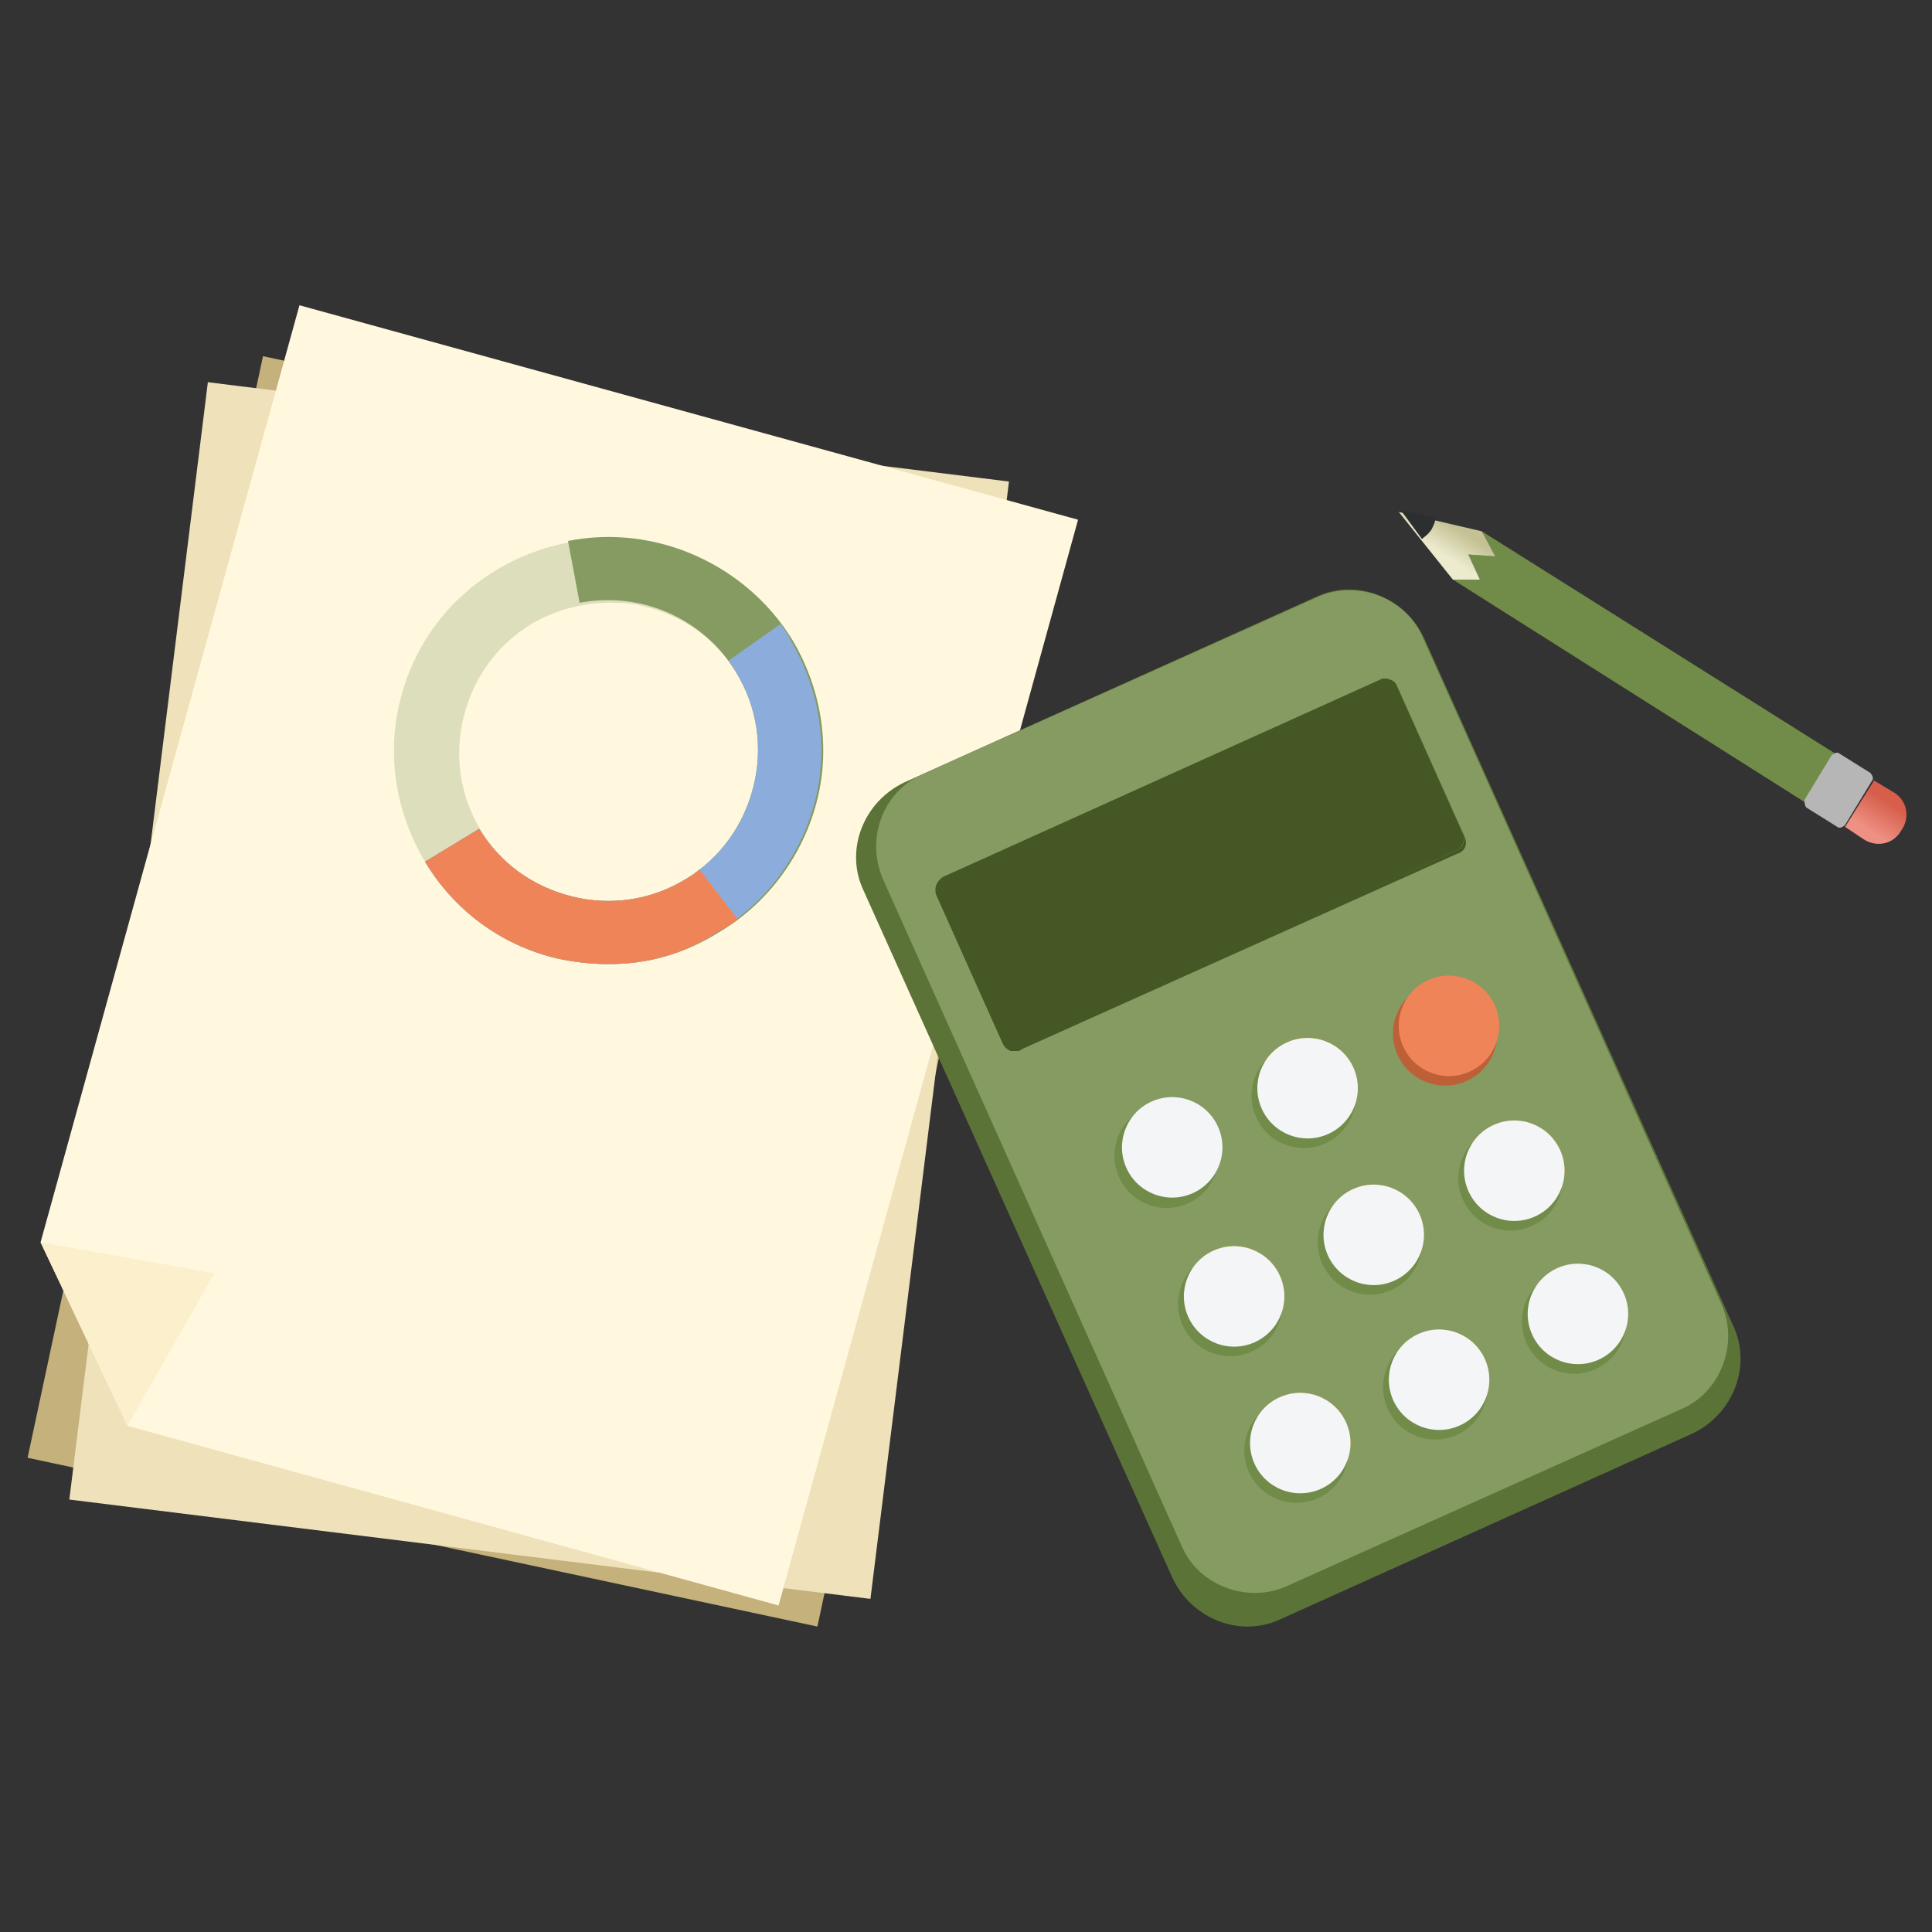 <?xml version="1.0" encoding="utf-8"?>
<!-- Generator: Adobe Illustrator 21.0.0, SVG Export Plug-In . SVG Version: 6.00 Build 0)  -->
<svg version="1.1" id="Layer_1" xmlns="http://www.w3.org/2000/svg" xmlns:xlink="http://www.w3.org/1999/xlink" x="0px" y="0px"
	 viewBox="0 0 100 100" style="enable-background:new 0 0 100 100;" xml:space="preserve">
<rect x="0" y="0" width="100" height="100" fill="#333333" stroke="none"/>
<style type="text/css">
	.st0{fill-rule:evenodd;clip-rule:evenodd;fill:#C4B17B;}
	.st1{fill-rule:evenodd;clip-rule:evenodd;fill:#EFE1B9;}
	.st2{fill-rule:evenodd;clip-rule:evenodd;fill:#FFF8DE;}
	.st3{opacity:0.28;fill:#859B62;}
	.st4{fill:#859B62;}
	.st5{fill:#8CADDB;}
	.st6{fill:#F08459;}
	.st7{fill-rule:evenodd;clip-rule:evenodd;fill:#5C7338;}
	.st8{fill-rule:evenodd;clip-rule:evenodd;fill:#859B62;}
	.st9{fill-rule:evenodd;clip-rule:evenodd;fill:#465726;}
	.st10{fill:#465726;}
	.st11{fill-rule:evenodd;clip-rule:evenodd;fill:#CC9224;}
	.st12{fill-rule:evenodd;clip-rule:evenodd;fill:#718B48;}
	.st13{fill-rule:evenodd;clip-rule:evenodd;fill:#F4F5F6;}
	.st14{fill-rule:evenodd;clip-rule:evenodd;fill:#B6B6B7;}
	.st15{fill-rule:evenodd;clip-rule:evenodd;fill:url(#SVGID_1_);}
	.st16{fill-rule:evenodd;clip-rule:evenodd;fill:url(#SVGID_2_);}
	.st17{fill-rule:evenodd;clip-rule:evenodd;fill:#2C2F2F;}
	.st18{fill-rule:evenodd;clip-rule:evenodd;fill:#FBF0CB;}
	.st19{fill-rule:evenodd;clip-rule:evenodd;fill:#BD6037;}
	.st20{fill-rule:evenodd;clip-rule:evenodd;fill:#F08459;}
</style>
<rect x="-1.2" y="30.5" transform="matrix(0.209 -0.978 0.978 0.209 -28.15 67.906)" class="st0" width="58.3" height="41.8"/>
<rect x="-1.2" y="30.4" transform="matrix(0.123 -0.992 0.992 0.123 -26.421 72.687)" class="st1" width="58.3" height="41.8"/>
<polygon class="st2" points="15.5,15.8 55.8,26.9 40.3,83.1 6.6,73.8 2.1,64.3 "/>
<path class="st3" d="M31.5,49.9c-0.9,0-1.8-0.1-2.7-0.3c-2.9-0.7-5.3-2.5-6.8-5c-1.5-2.5-2-5.5-1.3-8.3c0.7-2.9,2.5-5.3,5-6.8
	c2.5-1.5,5.5-2,8.3-1.3c2.9,0.7,5.3,2.5,6.8,5c1.5,2.5,2,5.5,1.3,8.3s-2.5,5.3-5,6.8C35.4,49.4,33.5,49.9,31.5,49.9z M31.5,31.2
	c-1.4,0-2.8,0.4-4,1.1c-1.8,1.1-3,2.8-3.5,4.8c-0.5,2-0.2,4.1,0.9,5.9c1.1,1.8,2.8,3,4.8,3.5c2,0.5,4.1,0.2,5.9-0.9l0,0
	c1.8-1.1,3-2.8,3.5-4.8c0.5-2,0.2-4.1-0.9-5.9c-1.1-1.8-2.8-3-4.8-3.5C32.7,31.2,32.1,31.2,31.5,31.2z"/>
<path class="st4" d="M31.5,49.9c-0.9,0-1.8-0.1-2.7-0.3c-2.9-0.7-5.3-2.5-6.8-5l2.8-1.7c1.1,1.8,2.8,3,4.8,3.5
	c2,0.5,4.1,0.2,5.9-0.9c1.8-1.1,3-2.8,3.5-4.8c0.5-2,0.2-4.1-0.9-5.9c-1.7-2.8-4.9-4.2-8.1-3.6l-0.6-3.2c4.5-0.9,9.2,1.2,11.6,5.1
	c1.5,2.5,2,5.5,1.3,8.3s-2.5,5.3-5,6.8C35.4,49.4,33.5,49.9,31.5,49.9z"/>
<path class="st5" d="M31.5,49.9c-0.9,0-1.8-0.1-2.7-0.3c-2.9-0.7-5.3-2.5-6.8-5l2.8-1.7c1.1,1.8,2.8,3,4.8,3.5
	c2,0.5,4.1,0.2,5.9-0.9c1.8-1.1,3-2.8,3.5-4.8c0.5-2,0.2-4.1-0.9-5.9c-0.1-0.2-0.2-0.4-0.4-0.6l2.7-1.9c0.2,0.3,0.4,0.5,0.5,0.8
	c1.5,2.5,2,5.5,1.3,8.3s-2.5,5.3-5,6.8C35.4,49.4,33.5,49.9,31.5,49.9z"/>
<path class="st6" d="M31.5,49.9c-0.9,0-1.8-0.1-2.7-0.3c-2.9-0.7-5.3-2.5-6.8-5l2.8-1.7c1.1,1.8,2.8,3,4.8,3.5
	c2,0.5,4.1,0.2,5.9-0.9c0.2-0.1,0.5-0.3,0.7-0.5l2,2.6c-0.3,0.2-0.6,0.4-1,0.6C35.4,49.4,33.5,49.9,31.5,49.9z"/>
<path class="st7" d="M46.8,40.5l21.3-9.6c2.1-1,4.6,0,5.6,2.1l16,35.6c1,2.1,0,4.6-2.1,5.6l-21.3,9.6c-2.1,1-4.6,0-5.6-2.1l-16-35.6
	C43.7,44,44.7,41.5,46.8,40.5z"/>
<path class="st8" d="M47.7,40.1l20.5-9.2c2-0.9,4.5,0,5.4,2l15.5,34.6c0.9,2,0,4.5-2,5.4l-20.5,9.2c-2,0.9-4.5,0-5.4-2L45.7,45.5
	C44.8,43.4,45.7,41,47.7,40.1z"/>
<g>
	<path class="st9" d="M48.8,45.4l22.6-10.2c0.3-0.2,0.8,0,0.9,0.3l3.4,7.6c0.2,0.3,0,0.8-0.3,0.9L52.8,54.3c-0.3,0.2-0.8,0-0.9-0.3
		l-3.4-7.6C48.3,46,48.5,45.6,48.8,45.4z"/>
	<path class="st10" d="M52.6,54.4c-0.1,0-0.2,0-0.3,0c-0.2-0.1-0.3-0.2-0.4-0.4l-3.4-7.6c-0.2-0.4,0-0.8,0.4-0.9l22.6-10.2
		c0.2-0.1,0.4-0.1,0.5,0c0.2,0.1,0.3,0.2,0.4,0.4l3.4,7.6c0.2,0.4,0,0.8-0.4,0.9L52.9,54.3C52.8,54.4,52.7,54.4,52.6,54.4z
		 M48.8,45.4L48.8,45.4c-0.3,0.2-0.5,0.6-0.3,0.9l3.4,7.6c0.1,0.2,0.2,0.3,0.4,0.3c0.2,0.1,0.3,0.1,0.5,0l22.6-10.2
		c0.3-0.1,0.5-0.5,0.3-0.9l-3.4-7.6c-0.1-0.2-0.2-0.3-0.4-0.3c-0.2-0.1-0.3-0.1-0.5,0L48.8,45.4L48.8,45.4z"/>
</g>
<ellipse transform="matrix(0.912 -0.41 0.41 0.912 -17.144 32.733)" class="st11" cx="67.7" cy="56.3" rx="2.6" ry="2.6"/>
<ellipse transform="matrix(0.912 -0.41 0.41 0.912 -19.218 30.048)" class="st12" cx="60.4" cy="59.8" rx="2.7" ry="2.7"/>
<ellipse transform="matrix(0.912 -0.41 0.41 0.912 -19.039 30.101)" class="st13" cx="60.7" cy="59.4" rx="2.6" ry="2.6"/>
<ellipse transform="matrix(0.912 -0.41 0.41 0.912 -19.938 34.789)" class="st11" cx="71.1" cy="63.9" rx="2.6" ry="2.6"/>
<ellipse transform="matrix(0.912 -0.41 0.41 0.912 -21.909 32.104)" class="st11" cx="63.9" cy="67.1" rx="2.6" ry="2.6"/>
<ellipse transform="matrix(0.912 -0.41 0.41 0.912 -17.966 37.473)" class="st11" cx="78.4" cy="60.6" rx="2.6" ry="2.6"/>
<ellipse transform="matrix(0.912 -0.41 0.41 0.912 -22.731 36.842)" class="st11" cx="74.5" cy="71.4" rx="2.6" ry="2.6"/>
<ellipse transform="matrix(0.912 -0.41 0.41 0.912 -24.703 34.16)" class="st11" cx="67.3" cy="74.7" rx="2.6" ry="2.6"/>
<polygon class="st12" points="94.5,40.4 93.7,41.7 75.2,30 76.6,30 76,28.7 77.4,28.8 76.7,27.5 95.3,39.2 "/>
<path class="st14" d="M93.4,41.4l1.4-2.3c0.1-0.1,0.3-0.2,0.4-0.1l1.6,1c0.1,0.1,0.2,0.3,0.1,0.4l-1.4,2.3c-0.1,0.1-0.3,0.2-0.4,0.1
	l-1.6-1C93.4,41.7,93.4,41.5,93.4,41.4z"/>
<linearGradient id="SVGID_1_" gradientUnits="userSpaceOnUse" x1="96.813" y1="43.076" x2="97.792" y2="41.532">
	<stop  offset="0" style="stop-color:#EE9184"/>
	<stop  offset="1" style="stop-color:#D65E4A"/>
</linearGradient>
<path class="st15" d="M95.5,42.8l1.5-2.4l1,0.6c0.7,0.4,0.9,1.3,0.4,2l0,0c-0.4,0.7-1.3,0.9-2,0.4L95.5,42.8z"/>
<linearGradient id="SVGID_2_" gradientUnits="userSpaceOnUse" x1="74.349" y1="28.498" x2="75.174" y2="27.196">
	<stop  offset="0" style="stop-color:#EDEBCE"/>
	<stop  offset="1" style="stop-color:#C4C195"/>
</linearGradient>
<polygon class="st16" points="75.2,30 72.4,26.5 76.7,27.5 77.4,28.8 76,28.7 76.6,30 "/>
<path class="st17" d="M73.6,27.9l-1.1-1.5l1.8,0.4c0,0.2-0.1,0.4-0.2,0.6C73.9,27.7,73.7,27.8,73.6,27.9z"/>
<polygon class="st18" points="6.6,73.8 2.1,64.3 11.1,65.9 "/>
<ellipse transform="matrix(0.912 -0.41 0.41 0.912 -17.324 32.685)" class="st12" cx="67.5" cy="56.7" rx="2.7" ry="2.7"/>
<ellipse transform="matrix(0.912 -0.41 0.41 0.912 -17.145 32.736)" class="st13" cx="67.7" cy="56.3" rx="2.6" ry="2.6"/>
<ellipse transform="matrix(0.912 -0.41 0.41 0.912 -22.089 32.054)" class="st12" cx="63.7" cy="67.5" rx="2.7" ry="2.7"/>
<ellipse transform="matrix(0.912 -0.41 0.41 0.912 -21.91 32.106)" class="st13" cx="63.9" cy="67.1" rx="2.6" ry="2.6"/>
<ellipse transform="matrix(0.912 -0.41 0.41 0.912 -20.117 34.738)" class="st12" cx="70.9" cy="64.3" rx="2.7" ry="2.7"/>
<ellipse transform="matrix(0.912 -0.41 0.41 0.912 -19.938 34.79)" class="st13" cx="71.1" cy="63.9" rx="2.6" ry="2.6"/>
<ellipse transform="matrix(0.912 -0.41 0.41 0.912 -18.145 37.421)" class="st12" cx="78.2" cy="61" rx="2.7" ry="2.7"/>
<ellipse transform="matrix(0.912 -0.41 0.41 0.912 -17.966 37.473)" class="st13" cx="78.4" cy="60.6" rx="2.6" ry="2.6"/>
<ellipse transform="matrix(0.912 -0.41 0.41 0.912 -20.896 39.438)" class="st12" cx="81.5" cy="68.4" rx="2.7" ry="2.7"/>
<ellipse transform="matrix(0.912 -0.41 0.41 0.912 -20.717 39.489)" class="st13" cx="81.7" cy="68" rx="2.6" ry="2.6"/>
<ellipse transform="matrix(0.912 -0.41 0.41 0.912 -22.91 36.791)" class="st12" cx="74.3" cy="71.8" rx="2.7" ry="2.7"/>
<ellipse transform="matrix(0.912 -0.41 0.41 0.912 -22.731 36.842)" class="st13" cx="74.5" cy="71.4" rx="2.6" ry="2.6"/>
<ellipse transform="matrix(0.912 -0.41 0.41 0.912 -24.882 34.107)" class="st12" cx="67.1" cy="75.1" rx="2.7" ry="2.7"/>
<ellipse transform="matrix(0.912 -0.41 0.41 0.912 -24.703 34.159)" class="st13" cx="67.3" cy="74.7" rx="2.6" ry="2.6"/>
<ellipse transform="matrix(0.912 -0.41 0.41 0.912 -15.352 35.368)" class="st19" cx="74.8" cy="53.5" rx="2.7" ry="2.7"/>
<ellipse transform="matrix(0.912 -0.41 0.41 0.912 -15.173 35.42)" class="st20" cx="75" cy="53.1" rx="2.6" ry="2.6"/>
</svg>
